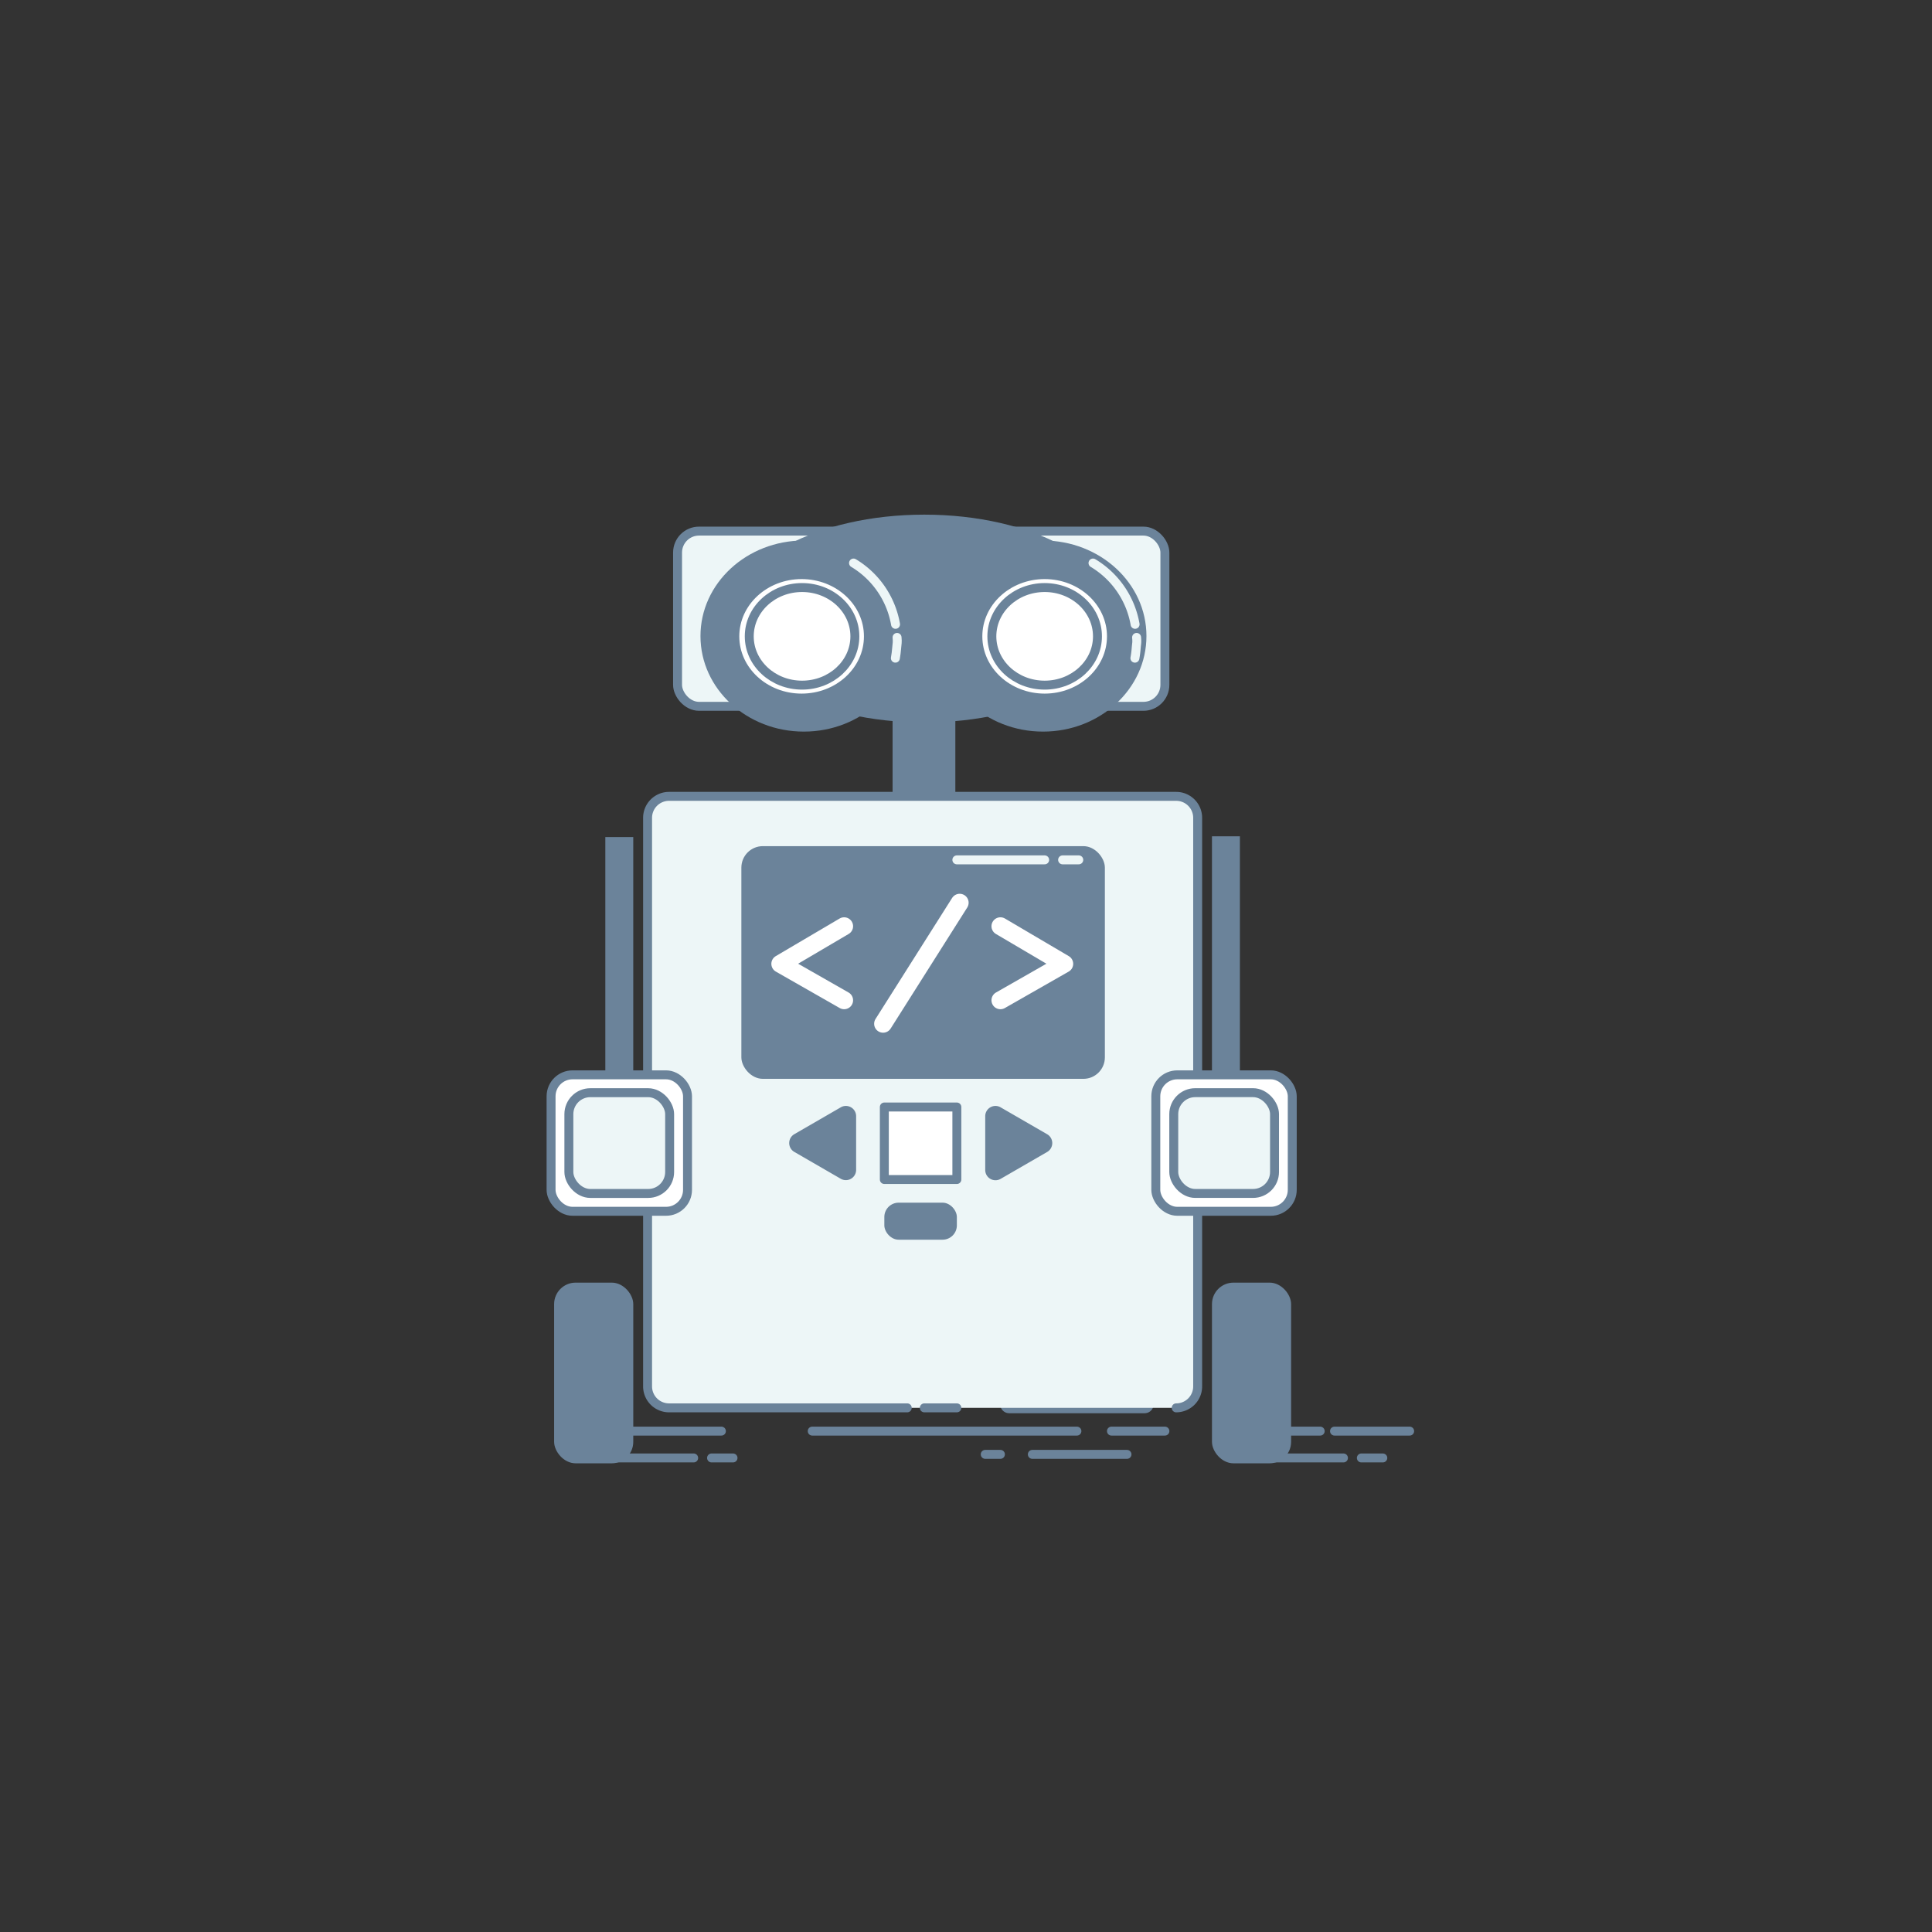 <svg xmlns="http://www.w3.org/2000/svg" viewBox="0 0 1080 1080"><rect x="0" y="0" width="1080" height="1080" fill="#333333" stroke="none"/><defs><style>.cls-1{fill:#6b839a;}.cls-2,.cls-3{fill:#edf6f7;}.cls-2,.cls-3,.cls-4,.cls-7{stroke:#6b839a;}.cls-2,.cls-3,.cls-4,.cls-5,.cls-6,.cls-7{stroke-linecap:round;stroke-linejoin:round;}.cls-2,.cls-5{stroke-width:10px;}.cls-3,.cls-4,.cls-6,.cls-7{stroke-width:5px;}.cls-4{fill:#fff;}.cls-5,.cls-6,.cls-7{fill:none;}.cls-5{stroke:#fff;}.cls-6{stroke:#edf6f7;}</style></defs><title>workshop_se</title><g id="Layer_2" data-name="Layer 2"><rect class="cls-1" x="498.96" y="385.46" width="35.08" height="153"/></g><g id="Layer_3" data-name="Layer 3"><polyline class="cls-2" points="639.87 785 592.88 785 564.13 785"/><path class="cls-3" d="M507.15,787H374a12,12,0,0,1-12-12V457.17a12,12,0,0,1,12-12H657.5a12,12,0,0,1,12,12V775a12,12,0,0,1-12,12"/><line class="cls-3" x1="534.89" y1="787" x2="516.69" y2="787"/><rect class="cls-1" x="414.43" y="473" width="203.2" height="130.08" rx="12" ry="12"/><rect class="cls-4" x="494.35" y="618.82" width="40.54" height="40.54"/><path class="cls-1" d="M444.05,643.94l25.94,15a5.73,5.73,0,0,0,8.59-5V624a5.72,5.72,0,0,0-8.59-5l-25.94,15A5.73,5.73,0,0,0,444.05,643.94Z"/><path class="cls-1" d="M585.29,634l-25.95-15a5.72,5.72,0,0,0-8.59,5v30a5.73,5.73,0,0,0,8.59,5l25.95-15A5.73,5.73,0,0,0,585.29,634Z"/><rect class="cls-1" x="494.35" y="672.3" width="40.54" height="20.7" rx="8" ry="8"/><polyline class="cls-5" points="471.88 517.77 436.19 538.79 471.88 559.16"/><polyline class="cls-5" points="559.24 517.77 594.92 538.79 559.24 559.16"/><line class="cls-5" x1="536.47" y1="504.63" x2="493.65" y2="572.29"/><line class="cls-6" x1="534.89" y1="480.67" x2="583.97" y2="480.67"/><line class="cls-6" x1="594" y1="480.67" x2="603.04" y2="480.67"/></g><g id="Layer_6" data-name="Layer 6"><rect class="cls-3" x="378.76" y="296.89" width="272.42" height="97.95" rx="12" ry="12"/><ellipse class="cls-1" cx="516.69" cy="345.77" rx="108.17" ry="58.08"/><ellipse class="cls-1" cx="449.36" cy="355.56" rx="57.79" ry="53.41"/><ellipse class="cls-1" cx="583.08" cy="355.56" rx="57.79" ry="53.41"/><ellipse class="cls-4" cx="583.97" cy="355.72" rx="37.34" ry="34.51"/><ellipse class="cls-4" cx="448.11" cy="355.72" rx="37.34" ry="34.51"/><ellipse class="cls-4" cx="448.36" cy="355.72" rx="29.52" ry="27.28"/><ellipse class="cls-4" cx="583.97" cy="355.72" rx="29.52" ry="27.28"/><path class="cls-6" d="M635.36,356.32c.28,3,0,3.05-.23,6.11a53.88,53.88,0,0,1-.71,5.49"/><path class="cls-6" d="M611,314.74A49.93,49.93,0,0,1,634.52,349"/><path class="cls-6" d="M501.46,356.32c.27,3,0,3.05-.23,6.11-.15,1.83-.38,3.67-.71,5.49"/><path class="cls-6" d="M477.13,314.74A49.93,49.93,0,0,1,500.61,349"/><rect class="cls-1" x="309.76" y="717" width="44.24" height="101" rx="12" ry="12"/><rect class="cls-1" x="677.5" y="717" width="44.24" height="101" rx="12" ry="12"/><rect class="cls-1" x="677.5" y="467.5" width="15.62" height="141.08"/><rect class="cls-1" x="338.38" y="467.92" width="15.62" height="141.08"/><rect class="cls-4" x="308.05" y="600.84" width="76.28" height="76.28" rx="12" ry="12"/><rect class="cls-4" x="646.1" y="600.84" width="76.28" height="76.28" rx="12" ry="12"/><rect class="cls-3" x="318" y="610.82" width="56.33" height="56.33" rx="12" ry="12"/><rect class="cls-3" x="656.14" y="610.81" width="56.33" height="56.33" rx="12" ry="12"/></g><g id="Layer_4" data-name="Layer 4"><line class="cls-7" x1="454.04" y1="800" x2="602" y2="800"/><line class="cls-7" x1="621.31" y1="800" x2="651.19" y2="800"/><line class="cls-7" x1="577.08" y1="813" x2="630" y2="813"/><line class="cls-7" x1="559.24" y1="813" x2="550.75" y2="813"/><line class="cls-7" x1="693.12" y1="815" x2="751" y2="815"/><line class="cls-7" x1="721.74" y1="800" x2="738" y2="800"/><line class="cls-7" x1="746" y1="800" x2="788" y2="800"/><line class="cls-7" x1="761" y1="815" x2="773" y2="815"/><line class="cls-7" x1="329.88" y1="815" x2="387.76" y2="815"/><line class="cls-7" x1="397.76" y1="815" x2="409.76" y2="815"/><line class="cls-7" x1="345.39" y1="800" x2="403.27" y2="800"/></g></svg>